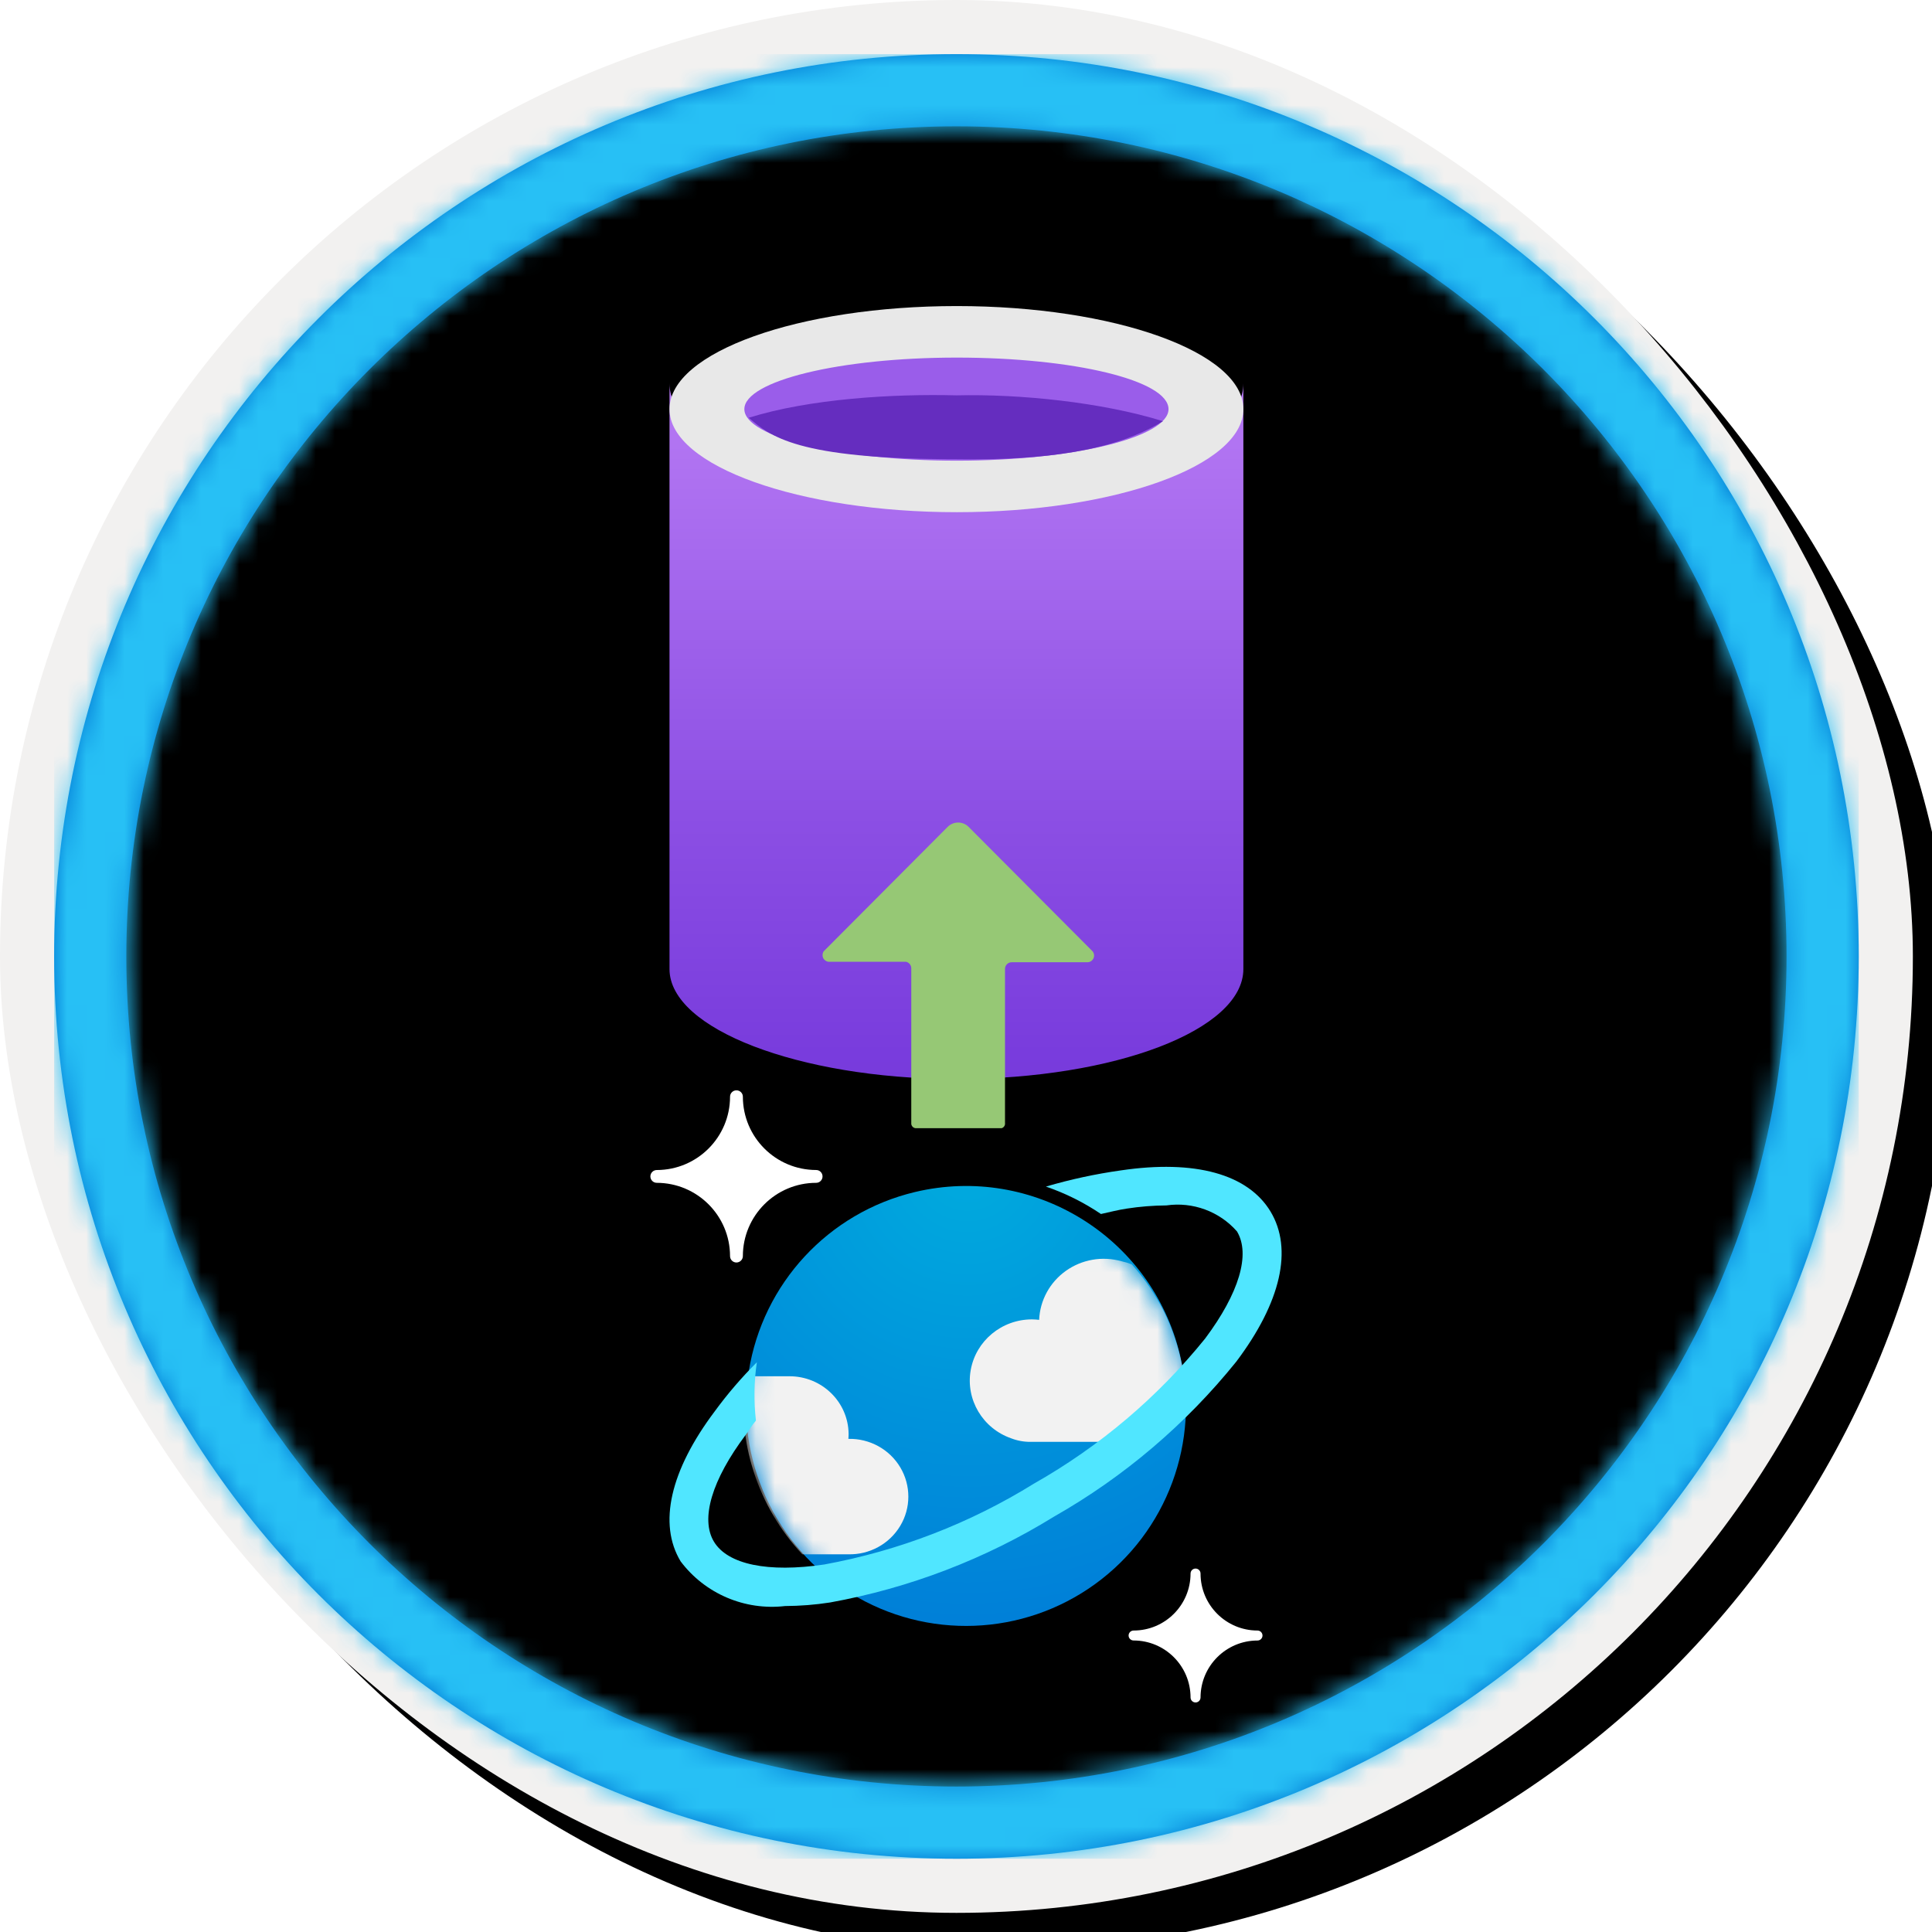 <?xml version="1.0" encoding="UTF-8"?>
<svg width="101px" height="101px" viewBox="0 0 101 101" version="1.1" xmlns="http://www.w3.org/2000/svg" xmlns:xlink="http://www.w3.org/1999/xlink">
    <!-- Generator: Sketch 64 (93537) - https://sketch.com -->
    <title>NA/Migrate-your-relational-data-stored-in-SQL-Server-to-Azure-SQL-Database</title>
    <desc>Created with Sketch.</desc>
    <defs>
        <rect id="path-1" x="0" y="0" width="94.34" height="94.34" rx="47.17"></rect>
        <linearGradient x1="77.83%" y1="11.2%" x2="-99.689%" y2="253.808%" id="linearGradient-3">
            <stop stop-color="#FFFFFF" offset="0%"></stop>
            <stop stop-color="#000000" stop-opacity="0.5" offset="100%"></stop>
        </linearGradient>
        <rect id="path-4" x="0" y="0" width="94.34" height="94.34"></rect>
        <rect id="path-5" x="0" y="0" width="100" height="100" rx="50"></rect>
        <filter x="-0.5%" y="-0.5%" width="102.0%" height="102.0%" filterUnits="objectBoundingBox" id="filter-6">
            <feOffset dx="1" dy="1" in="SourceAlpha" result="shadowOffsetOuter1"></feOffset>
            <feMorphology radius="4" operator="erode" in="SourceAlpha" result="shadowInner"></feMorphology>
            <feOffset dx="1" dy="1" in="shadowInner" result="shadowInner"></feOffset>
            <feComposite in="shadowOffsetOuter1" in2="shadowInner" operator="out" result="shadowOffsetOuter1"></feComposite>
            <feColorMatrix values="0 0 0 0 0   0 0 0 0 0   0 0 0 0 0  0 0 0 0.15 0" type="matrix" in="shadowOffsetOuter1"></feColorMatrix>
        </filter>
        <path d="M50,2.83 C76.051,2.83 97.17,23.949 97.17,50 C97.17,76.051 76.051,97.17 50,97.17 C23.949,97.17 2.83,76.051 2.83,50 C2.83,23.949 23.949,2.83 50,2.83 Z M50,6.604 C26.033,6.604 6.604,26.033 6.604,50 C6.604,73.967 26.033,93.396 50,93.396 C73.967,93.396 93.396,73.967 93.396,50 C93.396,26.033 73.967,6.604 50,6.604 Z" id="path-7"></path>
        <filter x="-36.4%" y="-37.5%" width="172.7%" height="175.0%" filterUnits="objectBoundingBox" id="filter-9">
            <feOffset dx="0" dy="2" in="SourceAlpha" result="shadowOffsetOuter1"></feOffset>
            <feGaussianBlur stdDeviation="2" in="shadowOffsetOuter1" result="shadowBlurOuter1"></feGaussianBlur>
            <feColorMatrix values="0 0 0 0 0   0 0 0 0 0   0 0 0 0 0  0 0 0 0.1 0" type="matrix" in="shadowBlurOuter1" result="shadowMatrixOuter1"></feColorMatrix>
            <feMerge>
                <feMergeNode in="shadowMatrixOuter1"></feMergeNode>
                <feMergeNode in="SourceGraphic"></feMergeNode>
            </feMerge>
        </filter>
        <radialGradient cx="50%" cy="5.51438126e-05%" fx="50%" fy="5.51438126e-05%" r="100%" id="radialGradient-10">
            <stop stop-color="#00ABDE" offset="0%"></stop>
            <stop stop-color="#007ED8" offset="99.987%"></stop>
        </radialGradient>
        <path d="M22.672,8.963 C23.751,13.412 22.003,18.063 18.241,20.748 C14.48,23.432 9.446,23.622 5.487,21.227 C1.529,18.833 -0.575,14.326 0.157,9.809 C0.889,5.292 4.312,1.653 8.831,0.59 C15.001,-0.861 21.198,2.887 22.672,8.963 Z" id="path-11"></path>
        <filter x="-46.7%" y="-34.6%" width="193.3%" height="170.8%" filterUnits="objectBoundingBox" id="filter-13">
            <feOffset dx="0" dy="2" in="SourceAlpha" result="shadowOffsetOuter1"></feOffset>
            <feGaussianBlur stdDeviation="2" in="shadowOffsetOuter1" result="shadowBlurOuter1"></feGaussianBlur>
            <feColorMatrix values="0 0 0 0 0   0 0 0 0 0   0 0 0 0 0  0 0 0 0.1 0" type="matrix" in="shadowBlurOuter1" result="shadowMatrixOuter1"></feColorMatrix>
            <feMerge>
                <feMergeNode in="shadowMatrixOuter1"></feMergeNode>
                <feMergeNode in="SourceGraphic"></feMergeNode>
            </feMerge>
        </filter>
        <filter x="-8.3%" y="-6.2%" width="116.7%" height="113.8%" filterUnits="objectBoundingBox" id="filter-14">
            <feOffset dx="0" dy="1" in="SourceAlpha" result="shadowOffsetOuter1"></feOffset>
            <feColorMatrix values="0 0 0 0 0   0 0 0 0 0   0 0 0 0 0  0 0 0 0.12 0" type="matrix" in="shadowOffsetOuter1" result="shadowMatrixOuter1"></feColorMatrix>
            <feMerge>
                <feMergeNode in="shadowMatrixOuter1"></feMergeNode>
                <feMergeNode in="SourceGraphic"></feMergeNode>
            </feMerge>
        </filter>
        <linearGradient x1="50.014%" y1="2.51545844e-15%" x2="50.014%" y2="100.054%" id="linearGradient-15">
            <stop stop-color="#B77AF4" offset="0%"></stop>
            <stop stop-color="#8C4FE4" offset="62%"></stop>
            <stop stop-color="#773ADC" offset="100%"></stop>
        </linearGradient>
    </defs>
    <g id="Badges" stroke="none" stroke-width="1" fill="none" fill-rule="evenodd">
        <g id="N/A-1" transform="translate(-160, -1080)">
            <g id="NA/Migrate-your-relational-data-stored-in-SQL-Server-to-Azure-SQL-Database" transform="translate(160, 1080)">
                <g id="Badge-Plates/Circle">
                    <g id="BG" transform="translate(2.83, 2.83)">
                        <mask id="mask-2" fill="white">
                            <use xlink:href="#path-1"></use>
                        </mask>
                        <g></g>
                        <g id="Colors/Azure/BG-Solid-Badges" mask="url(#mask-2)">
                            <g id="Rectangle">
                                <use fill="#0078D4" xlink:href="#path-4"></use>
                                <use fill-opacity="0.4" fill="url(#linearGradient-3)" xlink:href="#path-4"></use>
                            </g>
                        </g>
                    </g>
                    <g id="Border">
                        <g id="White-Border">
                            <use fill="black" fill-opacity="1" filter="url(#filter-6)" xlink:href="#path-5"></use>
                            <rect stroke="#F2F1F0" stroke-width="4" stroke-linejoin="square" x="2" y="2" width="96" height="96" rx="48"></rect>
                        </g>
                        <mask id="mask-8" fill="white">
                            <use xlink:href="#path-7"></use>
                        </mask>
                        <use id="Boarder" fill="#0078D4" fill-rule="nonzero" xlink:href="#path-7"></use>
                        <g id="Colors/Azure/Border" mask="url(#mask-8)" fill="#27C0F5">
                            <g transform="translate(2.83, 2.83)" id="Rectangle">
                                <rect x="0" y="0" width="94.34" height="94.34"></rect>
                            </g>
                        </g>
                    </g>
                </g>
                <g id="Cosmos-DB" filter="url(#filter-9)" transform="translate(34, 55)">
                    <path d="M4.5,9 C4.411,9.001 4.325,8.965 4.262,8.902 C4.199,8.839 4.164,8.754 4.165,8.665 C4.161,6.551 2.449,4.839 0.335,4.835 C0.151,4.835 0.001,4.686 0,4.502 C0,4.317 0.15,4.166 0.335,4.166 C2.45,4.163 4.162,2.45 4.165,0.335 C4.164,0.246 4.199,0.161 4.262,0.098 C4.325,0.035 4.411,-0.001 4.5,0 C4.589,-0.001 4.675,0.035 4.738,0.098 C4.801,0.161 4.836,0.246 4.835,0.335 C4.839,2.449 6.551,4.161 8.665,4.165 C8.754,4.164 8.839,4.199 8.902,4.262 C8.965,4.325 9.001,4.411 9,4.5 C9.001,4.589 8.965,4.675 8.902,4.738 C8.839,4.801 8.754,4.836 8.665,4.835 C6.551,4.838 4.838,6.551 4.835,8.665 C4.834,8.849 4.685,8.999 4.5,9 L4.5,9 Z" id="Path" fill="#FFFFFF" fill-rule="nonzero"></path>
                    <path d="M28.5,32 C28.356,32 28.239,31.883 28.239,31.739 C28.237,30.095 26.905,28.762 25.261,28.76 C25.118,28.76 25.001,28.645 25,28.501 C25,28.432 25.028,28.365 25.077,28.316 C25.126,28.267 25.192,28.24 25.261,28.24 C26.905,28.239 28.238,26.906 28.239,25.261 C28.239,25.117 28.356,25 28.5,25 C28.644,25 28.761,25.117 28.761,25.261 C28.762,26.906 30.095,28.239 31.739,28.24 C31.883,28.24 32,28.357 32,28.501 C32,28.645 31.883,28.762 31.739,28.762 C30.095,28.764 28.763,30.097 28.761,31.741 C28.76,31.884 28.644,32 28.5,32 Z" id="Path" fill="#FFFFFF" fill-rule="nonzero"></path>
                    <path d="M27.685,13.829 C28.765,18.353 27.015,23.082 23.249,25.811 C19.483,28.541 14.444,28.733 10.481,26.299 C6.518,23.864 4.411,19.283 5.144,14.69 C5.877,10.097 9.304,6.398 13.828,5.317 C20.005,3.842 26.209,7.653 27.685,13.829 Z" id="Path" fill="url(#radialGradient-10)" fill-rule="nonzero"></path>
                    <g id="Clipped" transform="translate(5, 5)">
                        <mask id="mask-12" fill="white">
                            <use xlink:href="#path-11"></use>
                        </mask>
                        <g id="Path"></g>
                        <g id="Group" mask="url(#mask-12)" fill="#F2F2F2" fill-rule="nonzero">
                            <g transform="translate(-0.354, 3.686)" id="Path">
                                <path d="M5.694,15.569 C6.807,15.598 7.848,15.03 8.414,14.086 C8.981,13.143 8.982,11.971 8.419,11.025 C7.856,10.079 6.817,9.509 5.704,9.534 C5.713,9.448 5.717,9.362 5.717,9.276 C5.701,7.599 4.311,6.251 2.608,6.261 L0.309,6.261 C-0.146,9.646 0.948,13.056 3.295,15.569 L5.694,15.569 Z"></path>
                                <path d="M23.168,5.802 C23.168,5.774 23.168,5.747 23.155,5.721 C22.785,3.749 21.875,1.914 20.523,0.413 C20.348,0.343 20.167,0.288 19.982,0.248 C18.986,-0.032 17.914,0.153 17.074,0.751 C16.235,1.349 15.72,2.293 15.678,3.312 C15.553,3.298 15.428,3.29 15.303,3.288 C13.721,3.288 12.368,4.41 12.099,5.946 C11.831,7.482 12.724,8.985 14.216,9.506 C14.538,9.631 14.882,9.693 15.228,9.691 L19.028,9.691 C20.554,8.553 21.943,7.249 23.168,5.802 L23.168,5.802 Z"></path>
                            </g>
                        </g>
                    </g>
                    <path d="M32.419,6.334 C31.235,4.376 28.466,3.613 24.597,4.185 C23.272,4.372 21.962,4.654 20.678,5.031 C21.697,5.38 22.664,5.862 23.555,6.465 C24.008,6.366 24.464,6.248 24.9,6.183 C25.587,6.076 26.281,6.021 26.977,6.016 C28.358,5.818 29.746,6.329 30.664,7.372 C31.385,8.565 30.777,10.605 28.997,12.982 C26.522,16.042 23.489,18.612 20.057,20.557 C16.702,22.638 12.983,24.073 9.094,24.787 C6.15,25.225 4.046,24.787 3.325,23.598 C2.604,22.409 3.212,20.363 4.992,17.997 C5.213,17.704 5.267,17.56 5.518,17.264 C5.4,16.251 5.416,15.226 5.567,14.216 C4.766,15.013 4.03,15.871 3.364,16.782 C1.032,19.881 0.399,22.667 1.582,24.625 C2.852,26.314 4.932,27.204 7.04,26.96 C7.829,26.956 8.616,26.894 9.395,26.773 C13.547,26.021 17.518,24.498 21.102,22.285 C24.762,20.204 27.994,17.456 30.629,14.184 C32.968,11.078 33.601,8.294 32.419,6.334 L32.419,6.334 Z" id="Path" fill="#50E6FF" fill-rule="nonzero"></path>
                </g>
                <g id="Database" filter="url(#filter-13)" transform="translate(35, 13)" fill-rule="nonzero">
                    <g id="Icon-databases-133-Azure-Database-Migration-Services" filter="url(#filter-14)">
                        <path d="M15.017,9.789 C6.712,9.789 0,7.221 0,4.041 L0,34.66 C0,37.799 6.78,40.367 14.814,40.408 L15.017,40.408 C23.288,40.408 30,37.84 30,34.66 L30,4.041 C30,7.221 23.288,9.789 15.017,9.789 Z" id="Path" fill="url(#linearGradient-15)"></path>
                        <path d="M30,5.388 C30,8.368 23.22,10.776 15.017,10.776 C6.814,10.776 0,8.368 0,5.388 C0,2.407 6.78,0 15.017,0 C23.254,0 30,2.407 30,5.388" id="Path" fill="#E8E8E8"></path>
                        <path d="M15.016,8.082 C8.91,8.082 3.913,6.854 3.913,5.388 C3.913,3.921 8.877,2.694 15.016,2.694 C21.156,2.694 26.087,3.891 26.087,5.388 C26.087,6.854 21.123,8.082 15.016,8.082 Z" id="Path" fill="#9A5DEA"></path>
                        <path d="M4.143,5.839 C5.254,6.786 6.602,8.007 15,8.004 C19.614,8.081 23.294,7.565 25.796,6.019 C22.614,5.028 18.304,4.588 15,4.668 C11.696,4.582 7.324,4.843 4.143,5.839 Z" id="Path" fill="#652DBF"></path>
                    </g>
                </g>
                <path d="M43.064,49.729 L49.539,43.229 C49.685,43.082 49.883,43 50.089,43 C50.296,43 50.494,43.082 50.639,43.229 L57.114,49.729 C57.2,49.831 57.22,49.972 57.167,50.094 C57.114,50.216 56.997,50.297 56.864,50.304 L52.889,50.304 C52.696,50.304 52.539,50.461 52.539,50.654 L52.539,58.704 C52.557,58.826 52.482,58.943 52.364,58.979 L47.914,58.979 C47.839,58.987 47.764,58.961 47.711,58.907 C47.657,58.854 47.631,58.779 47.639,58.704 L47.639,50.629 C47.643,50.462 47.528,50.315 47.364,50.279 L43.314,50.279 C43.19,50.266 43.083,50.189 43.031,50.076 C42.98,49.963 42.992,49.831 43.064,49.729 Z" id="Path" fill="#96C875" fill-rule="nonzero"></path>
            </g>
        </g>
    </g>
</svg>